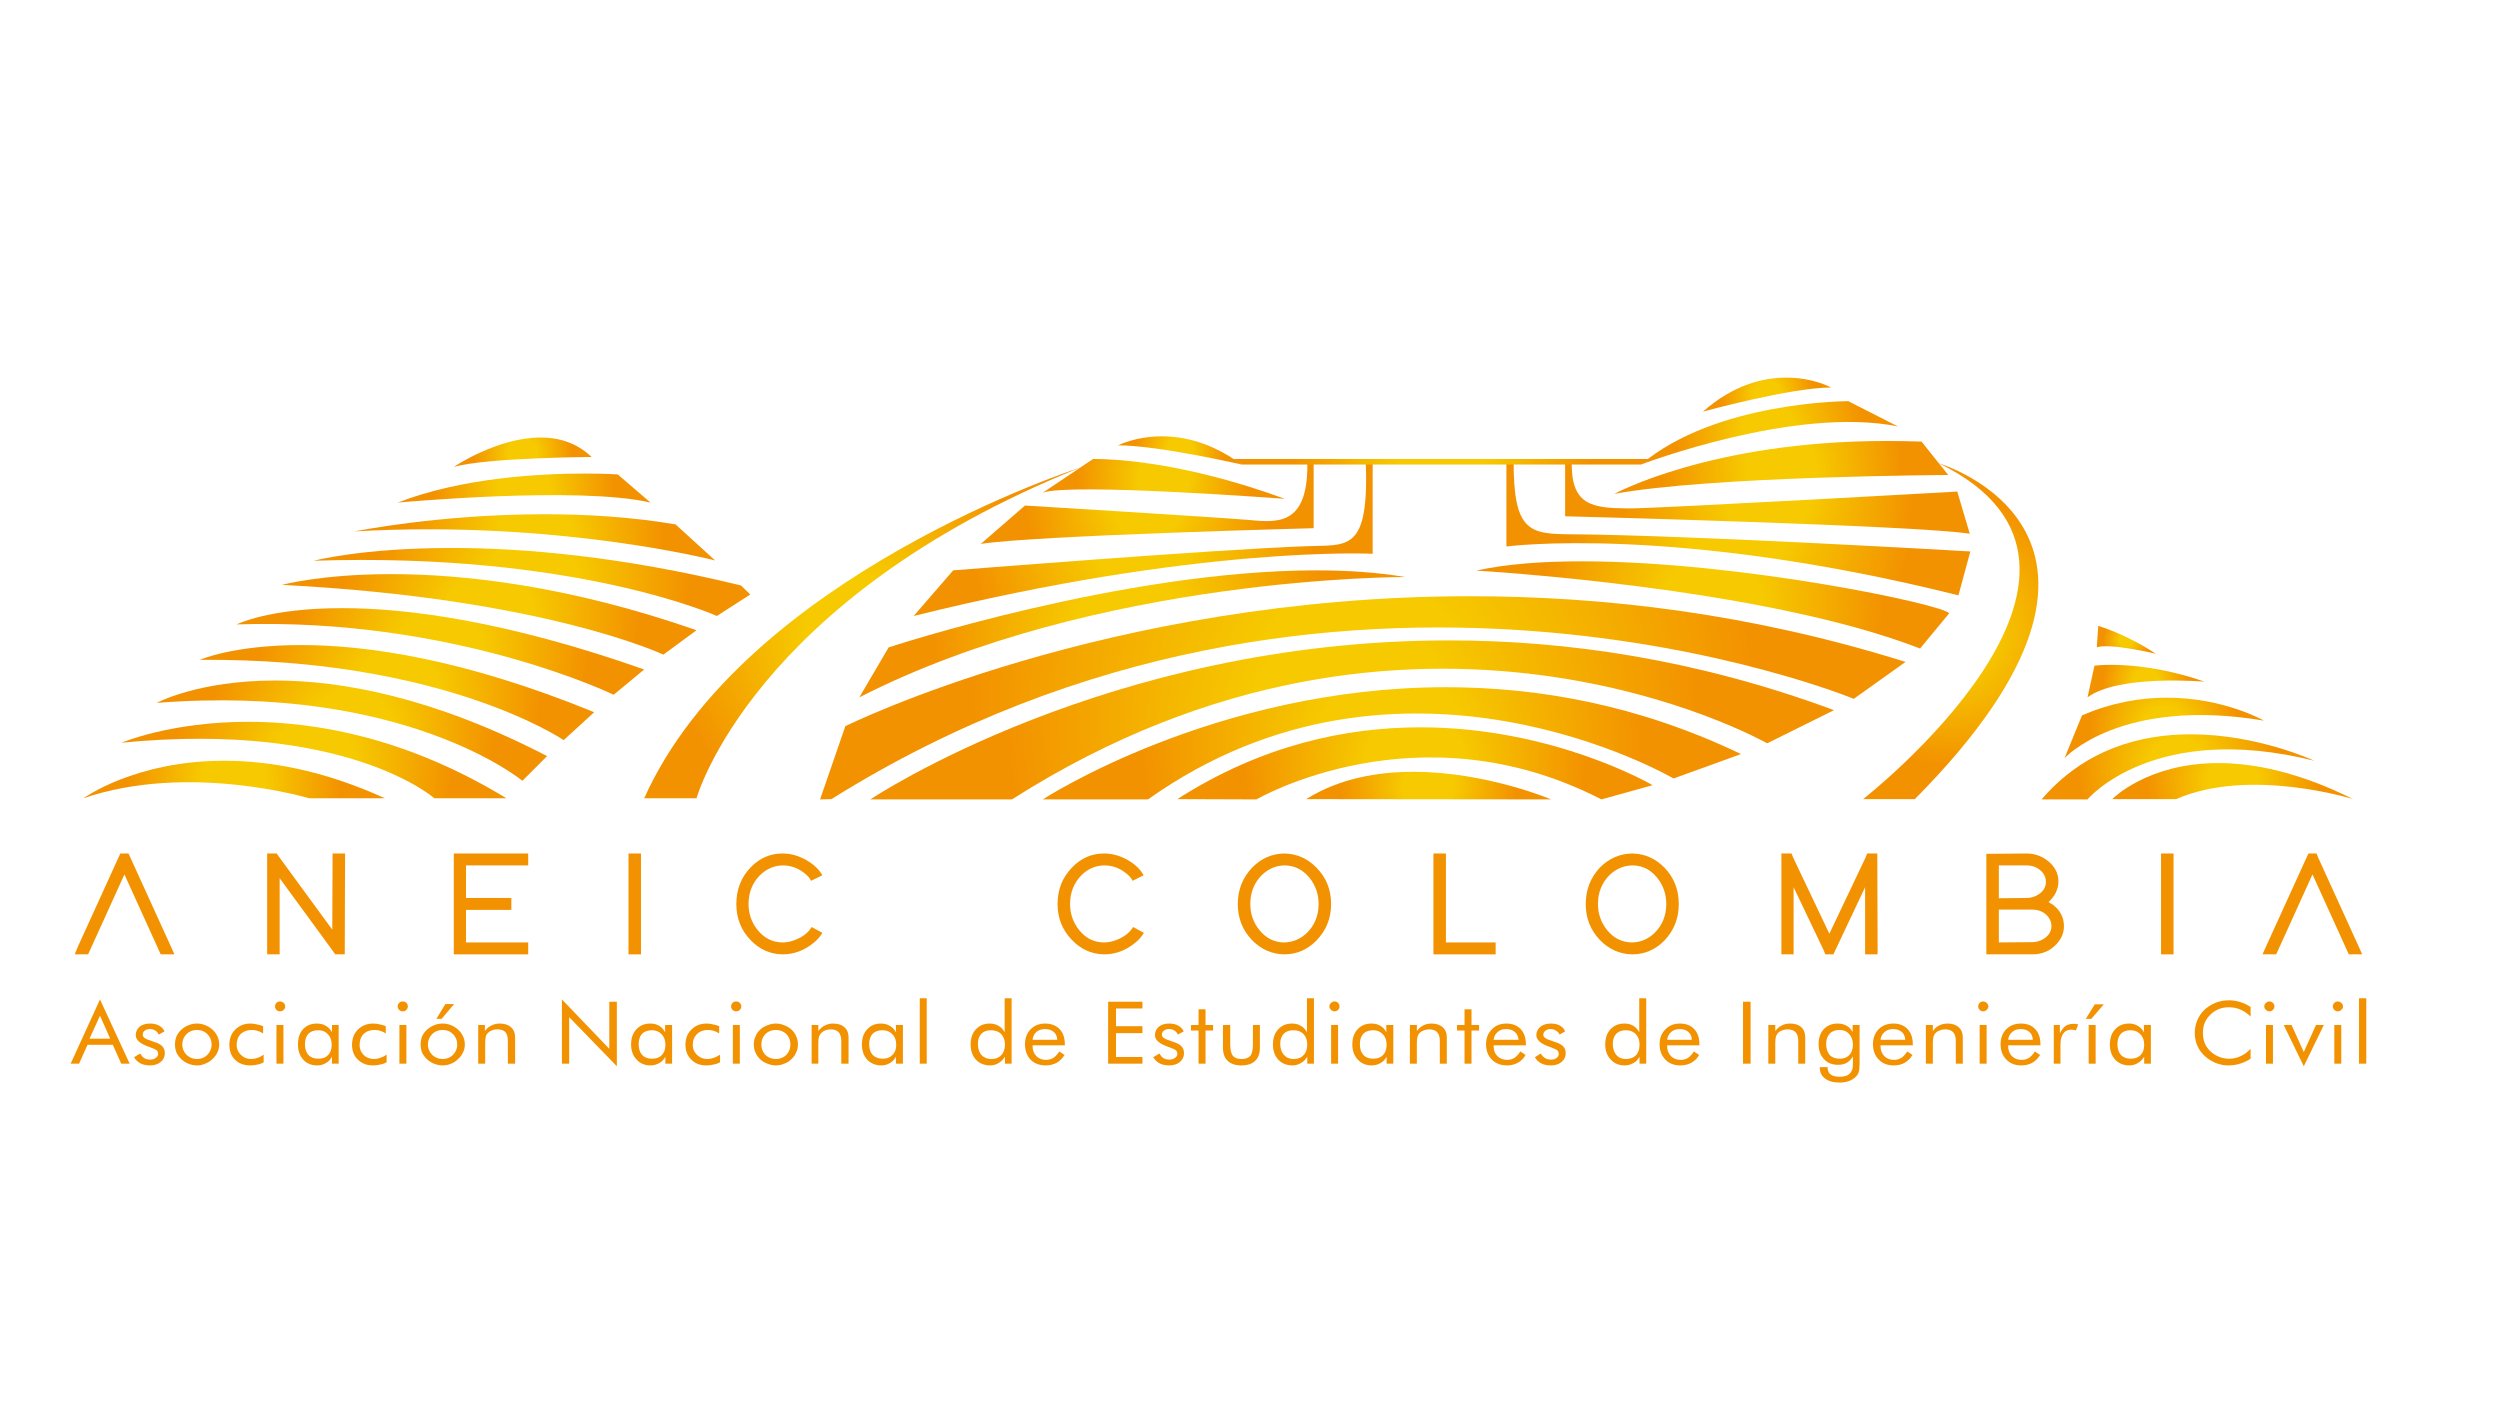 <svg version="1.2" xmlns="http://www.w3.org/2000/svg" viewBox="0 0 860 484">

    <defs>
        <radialGradient id="g1" cx="0" cy="0" r="1" gradientUnits="userSpaceOnUse"
            gradientTransform="matrix(36.918,0,0,36.918,80.542,268.137)">
            <stop offset="0" stop-color="#f6c900" />
            <stop offset=".298" stop-color="#f6c900" />
            <stop offset="1" stop-color="#f39200" />
        </radialGradient>
        <radialGradient id="g2" cx="0" cy="0" r="1" gradientUnits="userSpaceOnUse"
            gradientTransform="matrix(47.741,0,0,47.741,107.983,261.441)">
            <stop offset="0" stop-color="#f6c900" />
            <stop offset=".298" stop-color="#f6c900" />
            <stop offset="1" stop-color="#f39200" />
        </radialGradient>
        <radialGradient id="g3" cx="0" cy="0" r="1" gradientUnits="userSpaceOnUse"
            gradientTransform="matrix(49.047,0,0,49.047,121.048,251.389)">
            <stop offset="0" stop-color="#f6c900" />
            <stop offset=".298" stop-color="#f6c900" />
            <stop offset="1" stop-color="#f39200" />
        </radialGradient>
        <radialGradient id="g4" cx="0" cy="0" r="1" gradientUnits="userSpaceOnUse"
            gradientTransform="matrix(49.329,0,0,49.329,136.533,238.22)">
            <stop offset="0" stop-color="#f6c900" />
            <stop offset=".298" stop-color="#f6c900" />
            <stop offset="1" stop-color="#f39200" />
        </radialGradient>
        <radialGradient id="g5" cx="0" cy="0" r="1" gradientUnits="userSpaceOnUse"
            gradientTransform="matrix(50.706,0,0,50.706,151.507,224.112)">
            <stop offset="0" stop-color="#f6c900" />
            <stop offset=".298" stop-color="#f6c900" />
            <stop offset="1" stop-color="#f39200" />
        </radialGradient>
        <radialGradient id="g6" cx="0" cy="0" r="1" gradientUnits="userSpaceOnUse"
            gradientTransform="matrix(51.364,0,0,51.364,168.289,211.387)">
            <stop offset="0" stop-color="#f6c900" />
            <stop offset=".298" stop-color="#f6c900" />
            <stop offset="1" stop-color="#f39200" />
        </radialGradient>
        <radialGradient id="g7" cx="0" cy="0" r="1" gradientUnits="userSpaceOnUse"
            gradientTransform="matrix(53.746,0,0,53.746,182.971,200.212)">
            <stop offset="0" stop-color="#f6c900" />
            <stop offset=".298" stop-color="#f6c900" />
            <stop offset="1" stop-color="#f39200" />
        </radialGradient>
        <radialGradient id="g8" cx="0" cy="0" r="1" gradientUnits="userSpaceOnUse"
            gradientTransform="matrix(44.209,0,0,44.209,184,184.829)">
            <stop offset="0" stop-color="#f6c900" />
            <stop offset=".298" stop-color="#f6c900" />
            <stop offset="1" stop-color="#f39200" />
        </radialGradient>
        <radialGradient id="g9" cx="0" cy="0" r="1" gradientUnits="userSpaceOnUse"
            gradientTransform="matrix(30.981,0,0,30.981,180.302,167.918)">
            <stop offset="0" stop-color="#f6c900" />
            <stop offset=".298" stop-color="#f6c900" />
            <stop offset="1" stop-color="#f39200" />
        </radialGradient>
        <radialGradient id="g10" cx="0" cy="0" r="1" gradientUnits="userSpaceOnUse"
            gradientTransform="matrix(17.118,0,0,17.118,179.8,155.56)">
            <stop offset="0" stop-color="#f6c900" />
            <stop offset=".298" stop-color="#f6c900" />
            <stop offset="1" stop-color="#f39200" />
        </radialGradient>
        <radialGradient id="g11" cx="0" cy="0" r="1" gradientUnits="userSpaceOnUse"
            gradientTransform="matrix(29.987,0,0,29.987,491.447,270.241)">
            <stop offset="0" stop-color="#f6c900" />
            <stop offset=".298" stop-color="#f6c900" />
            <stop offset="1" stop-color="#f39200" />
        </radialGradient>
        <radialGradient id="g12" cx="0" cy="0" r="1" gradientUnits="userSpaceOnUse"
            gradientTransform="matrix(58.451,0,0,58.451,486.742,262.598)">
            <stop offset="0" stop-color="#f6c900" />
            <stop offset=".298" stop-color="#f6c900" />
            <stop offset="1" stop-color="#f39200" />
        </radialGradient>
        <radialGradient id="g13" cx="0" cy="0" r="1" gradientUnits="userSpaceOnUse"
            gradientTransform="matrix(86.028,0,0,86.028,478.81,255.688)">
            <stop offset="0" stop-color="#f6c900" />
            <stop offset=".298" stop-color="#f6c900" />
            <stop offset="1" stop-color="#f39200" />
        </radialGradient>
        <radialGradient id="g14" cx="0" cy="0" r="1" gradientUnits="userSpaceOnUse"
            gradientTransform="matrix(118.811,0,0,118.811,465.144,247.633)">
            <stop offset="0" stop-color="#f6c900" />
            <stop offset=".298" stop-color="#f6c900" />
            <stop offset="1" stop-color="#f39200" />
        </radialGradient>
        <radialGradient id="g15" cx="0" cy="0" r="1" gradientUnits="userSpaceOnUse"
            gradientTransform="matrix(134.297,0,0,134.297,468.791,240.039)">
            <stop offset="0" stop-color="#f6c900" />
            <stop offset=".298" stop-color="#f6c900" />
            <stop offset="1" stop-color="#f39200" />
        </radialGradient>
        <radialGradient id="g16" cx="0" cy="0" r="1" gradientUnits="userSpaceOnUse"
            gradientTransform="matrix(68.182,0,0,68.182,389.519,218.053)">
            <stop offset="0" stop-color="#f6c900" />
            <stop offset=".298" stop-color="#f6c900" />
            <stop offset="1" stop-color="#f39200" />
        </radialGradient>
        <radialGradient id="g17" cx="0" cy="0" r="1" gradientUnits="userSpaceOnUse"
            gradientTransform="matrix(58.49,0,0,58.49,589.165,208.102)">
            <stop offset="0" stop-color="#f6c900" />
            <stop offset=".298" stop-color="#f6c900" />
            <stop offset="1" stop-color="#f39200" />
        </radialGradient>
        <radialGradient id="g18" cx="0" cy="0" r="1" gradientUnits="userSpaceOnUse"
            gradientTransform="matrix(58.971,0,0,58.971,393.257,184.928)">
            <stop offset="0" stop-color="#f6c900" />
            <stop offset=".298" stop-color="#f6c900" />
            <stop offset="1" stop-color="#f39200" />
        </radialGradient>
        <radialGradient id="g19" cx="0" cy="0" r="1" gradientUnits="userSpaceOnUse"
            gradientTransform="matrix(41.805,0,0,41.805,394.651,172.502)">
            <stop offset="0" stop-color="#f6c900" />
            <stop offset=".298" stop-color="#f6c900" />
            <stop offset="1" stop-color="#f39200" />
        </radialGradient>
        <radialGradient id="g20" cx="0" cy="0" r="1" gradientUnits="userSpaceOnUse"
            gradientTransform="matrix(58.798,0,0,58.798,597.99,181.365)">
            <stop offset="0" stop-color="#f6c900" />
            <stop offset=".298" stop-color="#f6c900" />
            <stop offset="1" stop-color="#f39200" />
        </radialGradient>
        <radialGradient id="g21" cx="0" cy="0" r="1" gradientUnits="userSpaceOnUse"
            gradientTransform="matrix(50.03,0,0,50.03,608.002,170.784)">
            <stop offset="0" stop-color="#f6c900" />
            <stop offset=".298" stop-color="#f6c900" />
            <stop offset="1" stop-color="#f39200" />
        </radialGradient>
        <radialGradient id="g22" cx="0" cy="0" r="1" gradientUnits="userSpaceOnUse"
            gradientTransform="matrix(29.827,0,0,29.827,400.366,164.758)">
            <stop offset="0" stop-color="#f6c900" />
            <stop offset=".298" stop-color="#f6c900" />
            <stop offset="1" stop-color="#f39200" />
        </radialGradient>
        <radialGradient id="g23" cx="0" cy="0" r="1" gradientUnits="userSpaceOnUse"
            gradientTransform="matrix(15.39,0,0,15.39,405.843,154.97)">
            <stop offset="0" stop-color="#f6c900" />
            <stop offset=".298" stop-color="#f6c900" />
            <stop offset="1" stop-color="#f39200" />
        </radialGradient>
        <radialGradient id="g24" cx="0" cy="0" r="1" gradientUnits="userSpaceOnUse"
            gradientTransform="matrix(16.133,0,0,16.133,607.888,135.718)">
            <stop offset="0" stop-color="#f6c900" />
            <stop offset=".298" stop-color="#f6c900" />
            <stop offset="1" stop-color="#f39200" />
        </radialGradient>
        <radialGradient id="g25" cx="0" cy="0" r="1" gradientUnits="userSpaceOnUse"
            gradientTransform="matrix(41.12,0,0,41.12,612.746,160.803)">
            <stop offset="0" stop-color="#f6c900" />
            <stop offset=".298" stop-color="#f6c900" />
            <stop offset="1" stop-color="#f39200" />
        </radialGradient>
        <radialGradient id="g26" cx="0" cy="0" r="1" gradientUnits="userSpaceOnUse"
            gradientTransform="matrix(32.195,0,0,32.195,608.687,148.902)">
            <stop offset="0" stop-color="#f6c900" />
            <stop offset=".298" stop-color="#f6c900" />
            <stop offset="1" stop-color="#f39200" />
        </radialGradient>
        <radialGradient id="g27" cx="0" cy="0" r="1" gradientUnits="userSpaceOnUse"
            gradientTransform="matrix(29.643,0,0,29.643,768.078,268.677)">
            <stop offset="0" stop-color="#f6c900" />
            <stop offset=".298" stop-color="#f6c900" />
            <stop offset="1" stop-color="#f39200" />
        </radialGradient>
        <radialGradient id="g28" cx="0" cy="0" r="1" gradientUnits="userSpaceOnUse"
            gradientTransform="matrix(34.093,0,0,34.093,749.159,263.805)">
            <stop offset="0" stop-color="#f6c900" />
            <stop offset=".298" stop-color="#f6c900" />
            <stop offset="1" stop-color="#f39200" />
        </radialGradient>
        <radialGradient id="g29" cx="0" cy="0" r="1" gradientUnits="userSpaceOnUse"
            gradientTransform="matrix(25.348,0,0,25.348,744.479,250.421)">
            <stop offset="0" stop-color="#f6c900" />
            <stop offset=".298" stop-color="#f6c900" />
            <stop offset="1" stop-color="#f39200" />
        </radialGradient>
        <radialGradient id="g30" cx="0" cy="0" r="1" gradientUnits="userSpaceOnUse"
            gradientTransform="matrix(14.803,0,0,14.803,738.23,234.308)">
            <stop offset="0" stop-color="#f6c900" />
            <stop offset=".298" stop-color="#f6c900" />
            <stop offset="1" stop-color="#f39200" />
        </radialGradient>
        <radialGradient id="g31" cx="0" cy="0" r="1" gradientUnits="userSpaceOnUse"
            gradientTransform="matrix(7.924,0,0,7.924,731.442,220.139)">
            <stop offset="0" stop-color="#f6c900" />
            <stop offset=".298" stop-color="#f6c900" />
            <stop offset="1" stop-color="#f39200" />
        </radialGradient>
        <radialGradient id="g32" cx="0" cy="0" r="1" gradientUnits="userSpaceOnUse"
            gradientTransform="matrix(50.808,0,0,50.808,495.857,158.883)">
            <stop offset="0" stop-color="#f6c900" />
            <stop offset=".298" stop-color="#f6c900" />
            <stop offset="1" stop-color="#f39200" />
        </radialGradient>
        <radialGradient id="g33" cx="0" cy="0" r="1" gradientUnits="userSpaceOnUse"
            gradientTransform="matrix(66.579,0,0,66.579,296.669,217.697)">
            <stop offset="0" stop-color="#f6c900" />
            <stop offset=".298" stop-color="#f6c900" />
            <stop offset="1" stop-color="#f39200" />
        </radialGradient>
        <radialGradient id="g34" cx="0" cy="0" r="1" gradientUnits="userSpaceOnUse"
            gradientTransform="matrix(46.05,0,0,46.05,671.047,217.162)">
            <stop offset="0" stop-color="#f6c900" />
            <stop offset=".298" stop-color="#f6c900" />
            <stop offset="1" stop-color="#f39200" />
        </radialGradient>
    </defs>

    <style>
        .s0 {
            fill: #f39200
        }

        .s1 {
            fill: url(#g1)
        }

        .s2 {
            fill: url(#g2)
        }

        .s3 {
            fill: url(#g3)
        }

        .s4 {
            fill: url(#g4)
        }

        .s5 {
            fill: url(#g5)
        }

        .s6 {
            fill: url(#g6)
        }

        .s7 {
            fill: url(#g7)
        }

        .s8 {
            fill: url(#g8)
        }

        .s9 {
            fill: url(#g9)
        }

        .s10 {
            fill: url(#g10)
        }

        .s11 {
            fill: url(#g11)
        }

        .s12 {
            fill: url(#g12)
        }

        .s13 {
            fill: url(#g13)
        }

        .s14 {
            fill: url(#g14)
        }

        .s15 {
            fill: url(#g15)
        }

        .s16 {
            fill: url(#g16)
        }

        .s17 {
            fill: url(#g17)
        }

        .s18 {
            fill: url(#g18)
        }

        .s19 {
            fill: url(#g19)
        }

        .s20 {
            fill: url(#g20)
        }

        .s21 {
            fill: url(#g21)
        }

        .s22 {
            fill: url(#g22)
        }

        .s23 {
            fill: url(#g23)
        }

        .s24 {
            fill: url(#g24)
        }

        .s25 {
            fill: url(#g25)
        }

        .s26 {
            fill: url(#g26)
        }

        .s27 {
            fill: url(#g27)
        }

        .s28 {
            fill: url(#g28)
        }

        .s29 {
            fill: url(#g29)
        }

        .s30 {
            fill: url(#g30)
        }

        .s31 {
            fill: url(#g31)
        }

        .s32 {
            fill: url(#g32)
        }

        .s33 {
            fill: url(#g33)
        }

        .s34 {
            fill: url(#g34)
        }
    </style>

    <g id="icon">
        <g id="coordileras">
            <path id="path260" class="s1"
                d="m28.7 274.6c36.2-12.4 77.6 0 77.6 0h26.1c-21.3-9.7-39.9-12.9-55.3-12.9-30.7 0-48.4 12.9-48.4 12.9z" />

            <path id="path282" class="s2"
                d="m41.8 255.5c77.5-7.6 107.6 19.1 107.6 19.1h24.8c-34.2-20.8-65.3-26.3-88.8-26.3-26.8 0-43.6 7.2-43.6 7.2z" />

            <path id="path304" class="s3"
                d="m53.9 241.8c85.5-6.7 125.8 26.8 125.8 26.8l8.5-8.5c-39.4-20.4-70.9-26-93.5-26-26.6 0-40.8 7.7-40.8 7.7z" />

            <path id="path326" class="s4"
                d="m68.7 227c83.5-0.8 125.2 27.6 125.2 27.6l10.5-9.6c-45-18.4-78.4-23.1-100.8-23.1-23.5 0-34.9 5.1-34.9 5.1z" />

            <path id="path348" class="s5"
                d="m81.4 214.8c74.7-2.5 129.7 24.2 129.7 24.2l10.5-8.7c-47.5-16.7-81.4-21.1-103.9-21.1-25.4 0-36.3 5.6-36.3 5.6z" />

            <path id="path370" class="s6"
                d="m97 201.2c90.3 4.6 131.2 24 131.2 24l11.4-8.4c-44.2-15.4-80.2-19.3-105-19.3-24.1 0-37.6 3.7-37.6 3.7z" />

            <path id="path392" class="s7"
                d="m107.9 192.9c90-3 138.7 19 138.7 19l11.5-7.4-3.2-3.1c-41.4-10.1-75-12.9-99.6-12.9-30.8 0-47.4 4.4-47.4 4.4z" />

            <path id="path414" class="s8"
                d="m122 182.8c69.7-4 124 10 124 10l-13.6-12.4c-15.3-2.6-30.8-3.5-45.1-3.5-36.3 0-65.3 5.9-65.3 5.9z" />

            <path id="path436" class="s9"
                d="m136.8 172.9c0 0 62.4-5.8 87 0l-11.3-9.7c0 0-4.4-0.3-11.4-0.3-15.1 0-42.3 1.4-64.3 10z" />

            <path id="path458" class="s10"
                d="m156.1 160.6c11.6-3.2 47.4-3.4 47.4-3.4-5.1-4.9-11.3-6.7-17.5-6.7-14.9 0-29.9 10.1-29.9 10.1z" />


            <path id="path480" class="s11" d="m449.3 274.9l84.3 0.1c0 0-22.4-9.5-47.4-9.5-12.4 0-25.5 2.3-36.9 9.4z" />
            <path id="path502" class="s12"
                d="m405 274.9l27.2 0.1c0 0 55.7-32.5 118.7 0l17.6-4.9c0 0-33.9-19.9-79.9-19.9-25.4 0-54.4 6-83.6 24.7z" />
            <path id="path524" class="s13"
                d="m358.7 275h36.2c87.3-62 180.8-7.2 180.8-7.2l23.2-8.4c-35.4-17-70-23-101.5-23-79.5 0-138.7 38.6-138.7 38.6z" />
            <path id="path546" class="s14"
                d="m299.4 275h48.7c138.6-88.3 259.8-19.3 259.8-19.3l23-11.4c-47.2-17.5-92-24-132.5-24-117.5 0-199 54.7-199 54.7z" />
            <path id="path568" class="s15"
                d="m290.8 249.8l-8.7 25.2 3.9-0.1c173.1-108.3 351.7-34.5 351.7-34.5l17.8-12.7c-52.9-16.6-103.6-22.6-149.7-22.6-125.1 0-215 44.7-215 44.7z" />
            <path id="path590" class="s16"
                d="m305.7 222.7l-10.1 17.2c81.7-41.8 187.8-41.4 187.8-41.4-9.5-1.6-19.9-2.3-30.5-2.3-66.7 0-147.2 26.5-147.2 26.5z" />
            <path id="path612" class="s17"
                d="m507.8 196.3c0 0 98 5.5 152.7 26.8l10-12.1c-1.3-2.9-71.9-17.9-126.4-17.9-13.5 0-26 0.9-36.3 3.2z" />
            <path id="path634" class="s18"
                d="m469.8 157.9c1.3 32.4-6.1 29.4-20.5 30-31.4 1.1-121.4 8.3-121.4 8.3l-13.6 15.7c98.1-24.4 157.9-21.4 157.9-21.4v-32.6z" />
            <path id="path656" class="s19"
                d="m449.7 157.9c0.7 22.5-9.5 22-19.7 21-10.2-0.9-77.4-5-77.4-5l-15.2 13.2c18.6-2.9 114.5-5.4 114.5-5.4v-23.8z" />
            <path id="path678" class="s20"
                d="m518.2 157.9v30.1c0 0 57.4-7.7 155.5 16.8l4.1-15.1c0 0-96.1-5.6-136.7-5.9-14.8-0.1-20.6-0.4-20.4-25.9z" />
            <path id="path700" class="s21"
                d="m538.4 157.9v19.7c0 0 120.5 3.1 139.2 6l-4.3-14.5c0 0-102.7 5.8-112.9 5.8-12.8-0.1-20.3-0.9-19.7-17z" />
            <path id="path722" class="s22"
                d="m376 157.9l-17.3 11.6c9.2-3.5 83.3 2.1 83.3 2.1-35.2-12.9-59.6-13.7-64.9-13.7q-1.1 0-1.1 0z" />
            <path id="path744" class="s23"
                d="m384.6 153.2c13.9 0 42.5 6.6 42.5 6.6-10.3-7.6-19.9-9.7-27.4-9.7-9.1 0-15.1 3.1-15.1 3.1z" />
            <path id="path766" class="s24"
                d="m585.8 141.6c0 0 30.3-8.3 44.1-8.3 0 0-6.1-3.4-15.4-3.4-7.9 0-18.1 2.4-28.7 11.7z" />



            <path id="path788" class="s25"
                d="m555.3 169.9c32.9-6.1 114.9-6.5 114.9-6.5l-9.2-11.5q-6.2-0.2-12.2-0.2c-60.1 0-93.5 18.2-93.5 18.2z" />
            <path id="path810" class="s26" d="m564.5 159.8c0 0 53.1-20.3 88.4-13.1l-17.1-8.7c0 0-45.6 0-71.3 21.8z" />
            <path id="path832" class="s27"
                d="m726.6 274.9h22c25.3-11.1 60.9 0 60.9 0-18.7-9.3-34.1-12.4-46.4-12.4-24.5 0-36.5 12.4-36.5 12.4z" />
            <path id="path854" class="s28"
                d="m702.3 275h15.8c0 0 22.6-27.1 78-13.3 0 0-19.4-9.1-42.5-9.1-17.1 0-36.4 5-51.3 22.4z" />
            <path id="path876" class="s29"
                d="m716.2 246.1l-6 14.7c0 0 19.3-21.2 68.6-12.9 0 0-13.7-7.9-33.5-7.9-8.7 0-18.7 1.6-29.1 6.1z" />
            <path id="path898" class="s30"
                d="m720.5 229l-2.4 10.9c10.7-8 40.3-5.4 40.3-5.4-14.2-4.9-25.7-5.8-32.2-5.8-3.7 0-5.7 0.3-5.7 0.3z" />
            <path id="path920" class="s31" d="m721.3 222.7c4.4-1.6 20.3 2.2 20.3 2.2-10.2-6.8-19.8-9.6-19.8-9.6z" />
            <path id="path942" class="s32" d="m424 157.9l3.1 1.9h137.4l3.2-1.9z" />


        </g>

        <g id="rio">
            <path id="path964" class="s33" d="m221.6 274.6h18c0 0 19.1-68.4 132.1-113.8 0 0-115.6 37.1-150.1 113.8z" />
            <path id="path986" class="s34" fill=""
                d="m640.9 274.9h17.8c90.5-91.3 8.3-115.5 8.3-115.5 75.1 36.5-26.1 115.5-26.1 115.5z" />
        </g>
    </g>

    <g id="letter">
        <g id="bigger">
            <path id="A" class="s0"
                d="m30.3 328.3h-4.6l1.2-2.9 13.9-30.5 0.6-1.3h2.8l0.6 1.3 13.9 30.5 1.3 2.9h-4.7l-0.6-1.3-11.9-26.2-11.9 26.2z" />
            <path id="N" class="s0"
                d="m96.2 328.3h-4.3v-2.1-30.5-2.1h3.3l0.6 0.9 18.5 25.3 0.1-24.1v-2.1h4.3v2.1l-0.1 30.5v2.1h-3.3l-0.6-0.9-18.5-25.3v24.1z" />
            <path id="E" class="s0"
                d="m181.7 293.6v4.1h-2.1-19.3v11.2h13.5 2.1v4.1h-2.1-13.5v11.2h19.3 2.1v4.1h-2.1-21.4-2.1v-2.1-13.2-4.1-13.2-2.1h2.1 21.4z" />
            <path id="I" class="s0" d="m216.2 293.6h4.3v2.1 30.5 2.1h-4.3v-2.1-30.5z" />
            <path id="path36" class="s0"
                d="m282.9 320.9q-1.1 1.9-3.1 3.5-4.8 3.9-10.6 3.9-6.4-0.1-11-4.9-4.9-5.1-4.9-12.4 0-7.5 4.9-12.6 4.6-4.8 11-4.8 3.6 0 7.1 1.7 4.6 2.3 6.6 5.8l-3.9 1.9q-0.6-1.3-2-2.4-3.4-2.9-7.8-2.9-4.4 0.1-7.8 3.4-3.9 4-3.9 9.9 0 5 3.1 8.9 3.5 4.3 8.6 4.3 2.2 0 4.4-0.9 3.9-1.5 5.6-4.4z" />
            <path id="C" class="s0"
                d="m393.5 320.9q-1.1 1.9-3.1 3.5-4.8 3.9-10.6 3.9-6.4-0.1-11-4.9-5-5.1-5-12.4 0-7.5 5-12.6 4.6-4.8 11-4.8 3.6 0 7.1 1.7 4.6 2.3 6.5 5.8l-3.8 1.9q-0.6-1.3-2-2.4-3.4-2.9-7.8-2.9-4.5 0.1-7.8 3.4-3.9 4-3.9 9.9 0 5 3.1 8.9 3.4 4.3 8.6 4.3 2.2 0 4.4-0.9 3.8-1.5 5.6-4.4z" />
            <path id="C" class="s0"
                d="m430.8 298.4q4.6-4.7 11-4.8 6.4 0.1 11.1 4.9 5 5.1 5 12.5 0 7.3-5 12.5-4.7 4.8-11.1 4.8-6.4-0.1-11.1-4.9-4.9-5.1-4.9-12.4 0-7.4 5-12.6zm2.4 21.5q3.5 4.3 8.6 4.3 4.5-0.1 7.9-3.4 3.9-4 3.9-9.8 0-5.1-3.1-9-3.5-4.3-8.7-4.3-4.4 0.1-7.8 3.4-3.9 4-3.9 9.9 0 5 3.1 8.9z" />
            <path id="O" class="s0" d="m493.1 293.6h4.3v2.1 28.5h14.9 2.2v4.1h-2.2-17-2.2v-2.1-30.5z" />
            <path id="L" class="s0"
                d="m550.4 298.4q4.7-4.7 11.1-4.8 6.4 0.1 11.1 4.9 4.9 5.1 4.9 12.5 0 7.3-4.9 12.5-4.7 4.8-11.1 4.8-6.4-0.1-11.1-4.9-4.9-5.1-4.9-12.4 0-7.4 4.9-12.6zm2.4 21.5q3.5 4.3 8.7 4.3 4.5-0.1 7.8-3.4 3.9-4 3.9-9.8 0-5.1-3.1-9-3.4-4.3-8.6-4.3-4.5 0.1-7.9 3.4-3.9 4-3.9 9.9 0 5 3.1 8.9z" />
            <path id="O" class="s0"
                d="m617 328.3h-4.2v-2.1-30.5-2.1h3.5l0.5 1.3 12.5 26.3 12.5-26.3 0.5-1.3h3.5v2.1l0.1 30.5v2.1h-4.3v-2.1-21l-10.3 21.8-0.6 1.3h-2.8l-0.5-1.3-10.4-21.8v21z" />
            <path id="B" class="s0"
                d="m706.3 311.3q3.7 2.9 3.7 7.3 0 3.4-2.5 6.1-3.3 3.6-8.4 3.6h-13.7-2.1v-2.1-13.2-2-15.3-2h2.2l11.6-0.1q4.1 0 7.3 2.5 3.7 2.9 3.7 7.2-0.1 4-3.4 7 0.8 0.5 1.6 1zm-9.2-2.4q2.1 0 3.8-1 2.9-1.7 2.9-4.6 0-1.7-1.2-3.2-2.1-2.4-5.5-2.4h-9.5v11.3zm-9.5 15.3l11.4-0.1q2.1 0 3.8-1 2.9-1.7 2.9-4.6 0-1.7-1.2-3.2-2-2.4-5.5-2.4h-1.9-9.5z" />
            <path id="I" class="s0" d="m743.4 293.6h4.3v2.1 30.5 2.1h-4.3v-2.1-30.5z" />
            <path id="A" class="s0"
                d="m783 328.3h-4.7l1.3-2.9 13.9-30.5 0.6-1.3h2.8l0.5 1.3 13.9 30.5 1.3 2.9h-4.6l-0.6-1.3-11.9-26.2-11.9 26.2z" />
        </g>

        <g id="smaller">

            <g text="Asociación">
                <path id="A" class="s0"
                    d="m34.4 343.8l10.2 22.1h-2.9l-2.9-6.5h-8.7l-2.9 6.5h-2.9zm0 5.6l-3.6 7.9h7.1z" />


                <path id="s" class="s0"
                    d="m46.1 363.7l2.1-1.3q0.6 1 1.4 1.6 0.9 0.5 2.1 0.5 1.2 0 1.9-0.6 0.8-0.5 0.8-1.4 0-0.7-0.5-1.2-0.5-0.4-1.7-0.8l-0.4-0.2q-5.1-1.6-5.1-4.2 0-1.7 1.3-2.9 1.4-1.1 3.6-1.1 1.8 0 3.1 0.7 1.3 0.7 1.9 2l-2 1.1q-0.4-0.9-1.2-1.4-0.8-0.5-1.9-0.5-1.1 0-1.8 0.6-0.6 0.5-0.6 1.4 0 1.2 2.8 2 0.5 0.2 0.8 0.3 2.3 0.7 3.1 1.6 0.9 0.9 0.9 2.4 0 1.8-1.4 3-1.4 1.2-3.7 1.2-1.9 0-3.3-0.7-1.3-0.7-2.2-2.1z" />


                <path id="o" class="s0"
                    d="m60.2 359.3q0-1.5 0.5-2.8 0.6-1.3 1.7-2.3 1.1-1 2.4-1.5 1.4-0.6 3-0.6 1.5 0 2.9 0.6 1.3 0.5 2.4 1.5 1.1 1 1.7 2.3 0.6 1.3 0.6 2.8 0 1.5-0.6 2.7-0.6 1.3-1.7 2.3-1.1 1.1-2.5 1.6-1.3 0.6-2.8 0.6-1.6 0-3-0.6-1.3-0.5-2.4-1.5-1.1-1.1-1.7-2.3-0.5-1.3-0.5-2.8zm2.5 0q0 2.1 1.5 3.6 1.5 1.4 3.6 1.4 2.1 0 3.5-1.4 1.5-1.5 1.5-3.6 0-2.1-1.5-3.6-1.4-1.4-3.5-1.4-2.2 0-3.6 1.4-1.5 1.5-1.5 3.6z" />


                <path id="c" class="s0"
                    d="m90.7 362.8v2.6q-0.9 0.6-2.1 0.8-1.2 0.3-2.5 0.3-3.3 0-5.3-2-1.9-1.9-1.9-5.1 0-3.2 2-5.2 2.1-2.1 5.2-2.1 1.2 0 2.3 0.3 1.1 0.2 2.1 0.6v2.5q-0.9-0.6-1.9-0.9-1-0.3-2-0.3-2.3 0-3.8 1.4-1.4 1.4-1.4 3.8 0 2 1.5 3.4 1.4 1.4 3.5 1.4 1.1 0 2.2-0.4 1-0.3 2.1-1.1z" />

                <path id="i" class="s0"
                    d="m95.1 352.6h2.4v13.3h-2.4zm-0.5-6.4q0-0.7 0.5-1.2 0.5-0.5 1.2-0.5 0.7 0 1.3 0.5 0.5 0.5 0.5 1.2 0 0.7-0.5 1.2-0.5 0.5-1.3 0.5-0.7 0-1.2-0.5-0.5-0.5-0.5-1.2z" />

                <path id="a" class="s0"
                    d="m116.5 352.6v13.3h-2.3v-2.4q-0.8 1.5-2.1 2.2-1.3 0.8-3 0.8-3 0-4.8-2-1.8-2-1.8-5.2 0-3.3 1.7-5.2 1.8-2 4.8-2 1.8 0 3.1 0.8 1.3 0.7 2.1 2.2v-2.5zm-2.4 6.8q0-2.3-1.3-3.6-1.2-1.4-3.3-1.4-2.2 0-3.4 1.2-1.2 1.3-1.2 3.6 0 2.4 1.2 3.7 1.2 1.3 3.5 1.3 2.1 0 3.3-1.3 1.2-1.2 1.2-3.5z" />


                <path id="c" class="s0"
                    d="m133 362.8v2.6q-1 0.6-2.2 0.8-1.1 0.3-2.5 0.3-3.2 0-5.2-2-2-1.9-2-5.1 0-3.2 2-5.2 2.1-2.1 5.3-2.1 1.1 0 2.3 0.3 1.1 0.2 2 0.6v2.5q-0.9-0.6-1.9-0.9-0.9-0.3-1.9-0.3-2.4 0-3.8 1.4-1.4 1.4-1.4 3.8 0 2 1.4 3.4 1.4 1.4 3.6 1.4 1.1 0 2.1-0.4 1-0.3 2.2-1.1z" />

                <path id="i" class="s0"
                    d="m137.4 352.6h2.4v13.3h-2.4zm-0.6-6.4q0-0.7 0.5-1.2 0.5-0.5 1.3-0.5 0.7 0 1.2 0.5 0.5 0.5 0.5 1.2 0 0.7-0.5 1.2-0.5 0.5-1.2 0.5-0.8 0-1.3-0.5-0.5-0.5-0.5-1.2z" />

                <path id="o" class="s0"
                    d="m150.1 350.5l3.1-5.1h3l-4.3 5.1zm-5.4 8.8q0-1.5 0.5-2.8 0.6-1.3 1.7-2.3 1.1-1 2.4-1.5 1.4-0.6 3-0.6 1.5 0 2.9 0.6 1.3 0.5 2.4 1.5 1.1 1 1.7 2.3 0.6 1.3 0.6 2.8 0 1.5-0.6 2.7-0.6 1.3-1.7 2.3-1.1 1.1-2.4 1.6-1.4 0.6-2.9 0.6-1.6 0-3-0.6-1.3-0.5-2.4-1.5-1.1-1.1-1.7-2.3-0.5-1.3-0.5-2.8zm2.5 0q0 2.1 1.5 3.6 1.5 1.4 3.6 1.4 2.1 0 3.5-1.4 1.5-1.5 1.5-3.6 0-2.1-1.5-3.6-1.4-1.4-3.5-1.4-2.2 0-3.6 1.4-1.5 1.5-1.5 3.6z" />


                <path id="n" class="s0"
                    d="m164.5 365.9v-13.3h2.3v2.1q0.9-1.3 2.2-1.9 1.3-0.7 2.9-0.7 2.5 0 3.9 1.3 1.4 1.2 1.4 3.5v9h-2.5v-7.8q0-2-0.8-3-0.9-1-2.8-1-1.1 0-2 0.4-0.8 0.3-1.4 1-0.5 0.5-0.6 1.2-0.2 0.7-0.2 2.3v6.9z" />

            </g>

            <g text="Nacional">
                <path id="N" class="s0" d="m193.3 365.9v-22.1l16.3 17v-16.2h2.6v22.2l-16.4-16.9v16z" />


                <path id="a" class="s0"
                    d="m231.2 352.6v13.3h-2.3v-2.4q-0.8 1.5-2.1 2.2-1.4 0.8-3 0.8-3 0-4.8-2-1.9-2-1.9-5.2 0-3.3 1.8-5.2 1.8-2 4.8-2 1.8 0 3.1 0.8 1.2 0.7 2 2.2v-2.5zm-2.3 6.8q0-2.3-1.3-3.6-1.3-1.4-3.3-1.4-2.2 0-3.4 1.2-1.2 1.3-1.2 3.6 0 2.4 1.2 3.7 1.2 1.3 3.4 1.3 2.2 0 3.4-1.3 1.2-1.2 1.2-3.5z" />


                <path id="c" class="s0"
                    d="m247.7 362.8v2.6q-1 0.6-2.2 0.8-1.2 0.3-2.5 0.3-3.3 0-5.2-2-2-1.9-2-5.1 0-3.2 2-5.2 2.1-2.1 5.3-2.1 1.1 0 2.2 0.3 1.1 0.2 2.1 0.6v2.5q-0.9-0.6-1.9-0.9-1-0.3-2-0.3-2.3 0-3.7 1.4-1.5 1.4-1.5 3.8 0 2 1.5 3.4 1.4 1.4 3.6 1.4 1 0 2.1-0.4 1-0.3 2.2-1.1z" />

                <path id="i" class="s0"
                    d="m252.1 352.6h2.4v13.3h-2.4zm-0.6-6.4q0-0.7 0.5-1.2 0.5-0.5 1.2-0.5 0.8 0 1.3 0.5 0.5 0.5 0.5 1.2 0 0.7-0.5 1.2-0.5 0.5-1.3 0.5-0.7 0-1.2-0.5-0.5-0.5-0.5-1.2z" />

                <path id="o" class="s0"
                    d="m259.3 359.3q0-1.5 0.6-2.8 0.5-1.3 1.6-2.3 1.1-1 2.5-1.5 1.4-0.6 2.9-0.6 1.5 0 2.9 0.6 1.4 0.5 2.5 1.5 1.1 1 1.6 2.3 0.6 1.3 0.6 2.8 0 1.5-0.6 2.7-0.5 1.3-1.6 2.3-1.1 1.1-2.5 1.6-1.4 0.6-2.9 0.6-1.5 0-2.9-0.6-1.4-0.5-2.5-1.5-1.1-1.1-1.6-2.3-0.6-1.3-0.6-2.8zm2.6 0q0 2.1 1.4 3.6 1.5 1.4 3.6 1.4 2.1 0 3.6-1.4 1.4-1.5 1.4-3.6 0-2.1-1.4-3.6-1.5-1.4-3.6-1.4-2.1 0-3.6 1.4-1.4 1.5-1.4 3.6z" />


                <path id="n" class="s0"
                    d="m279.2 365.9v-13.3h2.3v2.1q0.9-1.3 2.2-1.9 1.3-0.7 2.9-0.7 2.5 0 3.9 1.3 1.4 1.2 1.4 3.5v9h-2.5v-7.8q0-2-0.9-3-0.9-1-2.7-1-1.1 0-2 0.4-0.8 0.3-1.4 1-0.5 0.5-0.7 1.2-0.2 0.7-0.2 2.3v6.9z" />


                <path id="a" class="s0"
                    d="m310.6 352.6v13.3h-2.4v-2.4q-0.8 1.5-2.1 2.2-1.3 0.8-2.9 0.8-3 0-4.9-2-1.8-2-1.8-5.2 0-3.3 1.8-5.2 1.8-2 4.7-2 1.8 0 3.1 0.8 1.3 0.7 2.1 2.2v-2.5zm-2.3 6.8q0-2.3-1.3-3.6-1.3-1.4-3.4-1.4-2.2 0-3.4 1.2-1.2 1.3-1.2 3.6 0 2.4 1.2 3.7 1.3 1.3 3.5 1.3 2.1 0 3.3-1.3 1.3-1.2 1.3-3.5z" />

                <path id="l" class="s0" d="m316.4 343.4h2.4v22.5h-2.4z" />
            </g>

            <g text="de">
                <path id="d" class="s0"
                    d="m348 343.4v22.5h-2.3v-2.4q-0.9 1.5-2.2 2.2-1.3 0.8-2.9 0.8-3 0-4.9-2-1.8-2-1.8-5.2 0-3.3 1.8-5.2 1.8-2 4.8-2 1.7 0 3 0.8 1.3 0.7 2.1 2.2v-11.7zm-2.3 15.9q0-2.2-1.3-3.6-1.3-1.3-3.5-1.3-2.1 0-3.3 1.2-1.2 1.3-1.2 3.4 0 2.5 1.2 3.9 1.3 1.4 3.4 1.4 2.2 0 3.4-1.3 1.3-1.3 1.3-3.7z" />


                <path id="e" class="s0"
                    d="m366.3 359.6h-11.1v0.2q0 2.2 1.3 3.5 1.3 1.3 3.3 1.3 1.4 0 2.6-0.7 1.1-0.8 2-2.2l1.8 1.2q-1.1 1.8-2.7 2.7-1.7 0.9-3.8 0.9-3.2 0-5.2-2-1.9-2-1.9-5.3 0-3.1 1.9-5.1 2-2 5-2 3.1 0 5 1.9 1.8 1.9 1.8 5.2zm-2.6-1.9q-0.1-1.8-1.2-2.7-1.1-1-3.1-1-1.7 0-2.9 1-1.1 1-1.3 2.7z" />

            </g>

            <g text="Estudiantes">
                <path id="E" class="s0" d="m381.2 365.9v-21.3h11.8v2.3h-9.1v6.1h9.1v2.4h-9.1v8.2h9.1v2.3z" />


                <path id="s" class="s0"
                    d="m396.7 363.7l2.1-1.3q0.6 1 1.4 1.6 0.9 0.5 2.1 0.5 1.2 0 1.9-0.6 0.8-0.5 0.8-1.4 0-0.7-0.5-1.2-0.5-0.4-1.7-0.8l-0.4-0.2q-5.1-1.6-5.1-4.2 0-1.7 1.3-2.9 1.4-1.1 3.6-1.1 1.8 0 3.1 0.7 1.3 0.7 1.9 2l-2 1.1q-0.4-0.9-1.2-1.4-0.8-0.5-1.9-0.5-1.1 0-1.8 0.6-0.6 0.5-0.6 1.4 0 1.2 2.8 2 0.5 0.2 0.8 0.3 2.3 0.7 3.1 1.6 0.9 0.9 0.9 2.4 0 1.8-1.4 3-1.4 1.2-3.7 1.2-1.9 0-3.3-0.7-1.3-0.7-2.2-2.1z" />


                <path id="t" class="s0" d="m412.3 354.5h-2.6v-1.9h2.6v-5.4h2.4v5.4h2.6v1.9h-2.6v11.4h-2.4z" />


                <path id="u" class="s0"
                    d="m423.2 352.6v6.6q0 2.8 0.9 4 0.9 1.1 3 1.1 2.1 0 3-1.1 0.9-1.1 0.9-4v-6.6h2.4v7.8q0 3-1.6 4.5-1.6 1.6-4.8 1.6-3.1 0-4.7-1.6-1.6-1.5-1.6-4.5v-7.8z" />


                <path id="d" class="s0"
                    d="m452 343.4v22.5h-2.3v-2.4q-0.9 1.5-2.2 2.2-1.3 0.8-2.9 0.8-3 0-4.9-2-1.8-2-1.8-5.2 0-3.3 1.8-5.2 1.8-2 4.8-2 1.7 0 3 0.8 1.3 0.7 2.1 2.2v-11.7zm-2.3 15.9q0-2.2-1.3-3.6-1.3-1.3-3.4-1.3-2.2 0-3.4 1.2-1.2 1.3-1.2 3.4 0 2.5 1.3 3.9 1.2 1.4 3.3 1.4 2.2 0 3.4-1.3 1.3-1.3 1.3-3.7z" />

                <path id="i" class="s0"
                    d="m457.9 352.6h2.4v13.3h-2.4zm-0.6-6.4q0-0.7 0.6-1.2 0.5-0.5 1.2-0.5 0.7 0 1.2 0.5 0.5 0.5 0.5 1.2 0 0.7-0.5 1.2-0.5 0.5-1.2 0.5-0.7 0-1.2-0.5-0.6-0.5-0.6-1.2z" />

                <path id="a" class="s0"
                    d="m479.3 352.6v13.3h-2.3v-2.4q-0.8 1.5-2.1 2.2-1.4 0.8-3 0.8-3 0-4.8-2-1.9-2-1.9-5.2 0-3.3 1.8-5.2 1.8-2 4.8-2 1.8 0 3.1 0.8 1.2 0.7 2 2.2v-2.5zm-2.3 6.8q0-2.3-1.3-3.6-1.3-1.4-3.3-1.4-2.2 0-3.4 1.2-1.2 1.3-1.2 3.6 0 2.4 1.2 3.7 1.2 1.3 3.4 1.3 2.2 0 3.4-1.3 1.2-1.2 1.2-3.5z" />


                <path id="n" class="s0"
                    d="m485 365.9v-13.3h2.4v2.1q0.9-1.3 2.1-1.9 1.3-0.7 3-0.7 2.4 0 3.8 1.3 1.4 1.2 1.4 3.5v9h-2.4v-7.8q0-2-0.9-3-0.9-1-2.8-1-1 0-1.9 0.4-0.9 0.3-1.5 1-0.4 0.5-0.6 1.2-0.2 0.7-0.2 2.3v6.9z" />


                <path id="t" class="s0" d="m503.8 354.5h-2.6v-1.9h2.6v-5.4h2.4v5.4h2.6v1.9h-2.6v11.4h-2.4z" />


                <path id="e" class="s0"
                    d="m524.9 359.6h-11.1v0.2q0 2.2 1.3 3.5 1.3 1.3 3.4 1.3 1.4 0 2.5-0.7 1.1-0.8 2-2.2l1.8 1.2q-1 1.8-2.7 2.7-1.6 0.9-3.7 0.9-3.2 0-5.2-2-2-2-2-5.3 0-3.1 2-5.1 1.9-2 5-2 3.1 0 4.9 1.9 1.8 1.9 1.8 5.2zm-2.5-1.9q-0.2-1.8-1.3-2.7-1.1-1-3-1-1.8 0-2.9 1-1.2 1-1.4 2.7z" />


                <path id="s" class="s0"
                    d="m528 363.7l2-1.3q0.6 1 1.5 1.6 0.9 0.5 2.1 0.5 1.2 0 1.9-0.6 0.7-0.5 0.7-1.4 0-0.7-0.5-1.2-0.5-0.4-1.7-0.8l-0.4-0.2q-5.1-1.6-5.1-4.2 0-1.7 1.4-2.9 1.4-1.1 3.6-1.1 1.8 0 3.1 0.7 1.3 0.7 1.8 2l-1.9 1.1q-0.4-0.9-1.3-1.4-0.8-0.5-1.9-0.5-1 0-1.7 0.6-0.7 0.5-0.7 1.4 0 1.2 2.8 2 0.5 0.2 0.8 0.3 2.3 0.7 3.2 1.6 0.9 0.9 0.9 2.4 0 1.8-1.4 3-1.4 1.2-3.7 1.2-2 0-3.3-0.7-1.4-0.7-2.2-2.1z" />

            </g>


            <g text="de">
                <path id="d" class="s0"
                    d="m566.3 343.4v22.5h-2.3v-2.4q-0.8 1.5-2.1 2.2-1.4 0.8-3 0.8-3 0-4.8-2-1.9-2-1.9-5.2 0-3.3 1.8-5.2 1.8-2 4.8-2 1.8 0 3.1 0.8 1.2 0.7 2 2.2v-11.7zm-2.3 15.9q0-2.2-1.3-3.6-1.3-1.3-3.4-1.3-2.1 0-3.3 1.2-1.2 1.3-1.2 3.4 0 2.5 1.2 3.9 1.2 1.4 3.3 1.4 2.2 0 3.5-1.3 1.2-1.3 1.2-3.7z" />


                <path id="e" class="s0"
                    d="m584.6 359.6h-11.1v0.2q0 2.2 1.3 3.5 1.3 1.3 3.4 1.3 1.4 0 2.5-0.7 1.1-0.8 2-2.2l1.8 1.2q-1 1.8-2.7 2.7-1.6 0.9-3.8 0.9-3.2 0-5.1-2-2-2-2-5.3 0-3.1 2-5.1 1.9-2 5-2 3.1 0 4.9 1.9 1.8 1.9 1.8 5.2zm-2.6-1.9q-0.1-1.8-1.2-2.7-1.1-1-3-1-1.8 0-2.9 1-1.2 1-1.4 2.7z" />

            </g>


            <g text="Ingeniería">
                <path id="I" class="s0" d="m599.6 344.6h2.6v21.3h-2.6z" />

                <path id="n" class="s0"
                    d="m608.3 365.9v-13.3h2.4v2.1q0.9-1.3 2.2-1.9 1.2-0.7 2.9-0.7 2.5 0 3.9 1.3 1.3 1.2 1.3 3.5v9h-2.4v-7.8q0-2-0.9-3-0.9-1-2.8-1-1 0-1.9 0.4-0.9 0.3-1.5 1-0.4 0.5-0.6 1.2-0.2 0.7-0.2 2.3v6.9z" />


                <path id="g" class="s0"
                    d="m639.7 352.6v13.1q0 2.2-0.3 3.1-0.3 0.9-1 1.6-1 1-2.4 1.5-1.4 0.5-3.2 0.5-3.2 0-5-1.4-1.8-1.3-1.8-3.9h2.7v0.2q0 1.5 1 2.3 1.1 0.8 3.1 0.8 1.4 0 2.5-0.4 1-0.5 1.5-1.3 0.3-0.5 0.5-1.2 0.1-0.6 0.1-1.9v-1-1.2q-0.8 1.4-2.1 2.2-1.3 0.7-3 0.7-3 0-4.8-1.9-1.9-2-1.9-5.2 0-3.2 1.8-5.2 1.8-1.9 4.8-1.9 1.8 0 3.1 0.8 1.3 0.7 2 2.2v-2.5zm-2.3 6.7q0-2.2-1.3-3.6-1.2-1.4-3.3-1.4-2.2 0-3.4 1.3-1.2 1.3-1.2 3.5 0 2.4 1.2 3.8 1.2 1.3 3.5 1.3 2.1 0 3.3-1.3 1.2-1.3 1.2-3.6z" />


                <path id="e" class="s0"
                    d="m658 359.6h-11.1v0.2q0 2.2 1.3 3.5 1.3 1.3 3.3 1.3 1.4 0 2.6-0.7 1.1-0.8 2-2.2l1.8 1.2q-1.1 1.8-2.7 2.7-1.6 0.9-3.8 0.9-3.2 0-5.1-2-2-2-2-5.3 0-3.1 1.9-5.1 2-2 5.1-2 3.1 0 4.9 1.9 1.8 1.9 1.8 5.2zm-2.6-1.9q-0.1-1.8-1.2-2.7-1.1-1-3-1-1.8 0-2.9 1-1.2 1-1.4 2.7z" />


                <path id="n" class="s0"
                    d="m662.5 365.9v-13.3h2.4v2.1q0.9-1.3 2.1-1.9 1.3-0.7 3-0.7 2.4 0 3.8 1.3 1.4 1.2 1.4 3.5v9h-2.4v-7.8q0-2-0.9-3-0.9-1-2.8-1-1 0-1.9 0.4-0.9 0.3-1.5 1-0.4 0.5-0.6 1.2-0.2 0.7-0.2 2.3v6.9z" />

                <path id="i" class="s0"
                    d="m681 352.6h2.4v13.3h-2.4zm-0.5-6.4q0-0.7 0.5-1.2 0.5-0.5 1.2-0.5 0.7 0 1.2 0.5 0.6 0.5 0.6 1.2 0 0.7-0.6 1.2-0.5 0.5-1.2 0.5-0.7 0-1.2-0.5-0.5-0.5-0.5-1.2z" />

                <path id="e" class="s0"
                    d="m701.9 359.6h-11.1v0.2q0 2.2 1.3 3.5 1.3 1.3 3.3 1.3 1.5 0 2.6-0.7 1.1-0.8 2-2.2l1.8 1.2q-1.1 1.8-2.7 2.7-1.6 0.9-3.8 0.9-3.2 0-5.1-2-2-2-2-5.3 0-3.1 1.9-5.1 2-2 5.1-2 3.1 0 4.9 1.9 1.8 1.9 1.8 5.2zm-2.6-1.9q-0.1-1.8-1.2-2.7-1.1-1-3-1-1.8 0-2.9 1-1.2 1-1.4 2.7z" />


                <path id="r" class="s0"
                    d="m706.5 365.9v-13.3h2.1v2.8q1-1.8 2-2.5 1.1-0.7 2.7-0.7 0.4 0 0.8 0 0.4 0.1 0.8 0.2l-0.8 2.1q-0.4-0.2-0.8-0.2-0.3-0.1-0.7-0.1-1.9 0-2.8 1.3-1 1.3-1 3.9v6.5z" />

                <path id="í" class="s0" d="m718.5 352.6h2.4v13.3h-2.4zm-1-2.1l3.1-5h3.1l-4.3 5z" />

                <path id="a" class="s0"
                    d="m739.9 352.6v13.3h-2.3v-2.4q-0.9 1.5-2.2 2.2-1.3 0.8-2.9 0.8-3 0-4.9-2-1.8-2-1.8-5.2 0-3.3 1.8-5.2 1.8-2 4.8-2 1.7 0 3 0.8 1.3 0.7 2.1 2.2v-2.5zm-2.3 6.8q0-2.3-1.3-3.6-1.3-1.4-3.4-1.4-2.1 0-3.3 1.2-1.2 1.3-1.2 3.6 0 2.4 1.2 3.7 1.2 1.3 3.4 1.3 2.2 0 3.4-1.3 1.2-1.2 1.2-3.5z" />


            </g>

            <g text="Civil">
                <path id="C" class="s0"
                    d="m774.2 349.7q-1.6-1.6-3.5-2.4-1.8-0.8-4-0.8-1.8 0-3.4 0.6-1.7 0.7-3 2-1.2 1.2-1.9 2.8-0.6 1.6-0.6 3.4 0 1.5 0.4 2.8 0.3 1.2 1.1 2.3 1.3 1.8 3.3 2.8 2 1 4.2 1 2.2 0 4-0.9 1.8-0.8 3.4-2.5v3.4q-1.7 1.1-3.6 1.7-1.9 0.6-4 0.6-1.8 0-3.4-0.5-1.7-0.5-3.2-1.5-2.4-1.6-3.7-3.9-1.3-2.4-1.3-5.2 0-2.5 0.9-4.5 0.8-2 2.6-3.7 1.7-1.5 3.8-2.3 2.1-0.8 4.5-0.8 2 0 3.8 0.6 1.8 0.5 3.6 1.7z" />

                <path id="i" class="s0"
                    d="m779.5 352.6h2.4v13.3h-2.4zm-0.6-6.4q0-0.7 0.6-1.2 0.5-0.5 1.2-0.5 0.7 0 1.2 0.5 0.5 0.5 0.5 1.2 0 0.7-0.5 1.2-0.5 0.5-1.2 0.5-0.7 0-1.2-0.5-0.6-0.5-0.6-1.2z" />

                <path id="v" class="s0" d="m792.5 366.8l-6.9-14.2h2.7l4.2 9.3 4.2-9.3h2.7z" />

                <path id="i" class="s0"
                    d="m803 352.6h2.4v13.3h-2.4zm-0.5-6.4q0-0.7 0.5-1.2 0.5-0.5 1.2-0.5 0.7 0 1.2 0.5 0.6 0.5 0.6 1.2 0 0.7-0.6 1.2-0.5 0.5-1.2 0.5-0.7 0-1.2-0.5-0.5-0.5-0.5-1.2z" />
                <path id="l" class="s0" d="m811.5 343.4h2.5v22.5h-2.5z" />

            </g>


        </g>
    </g>
</svg>